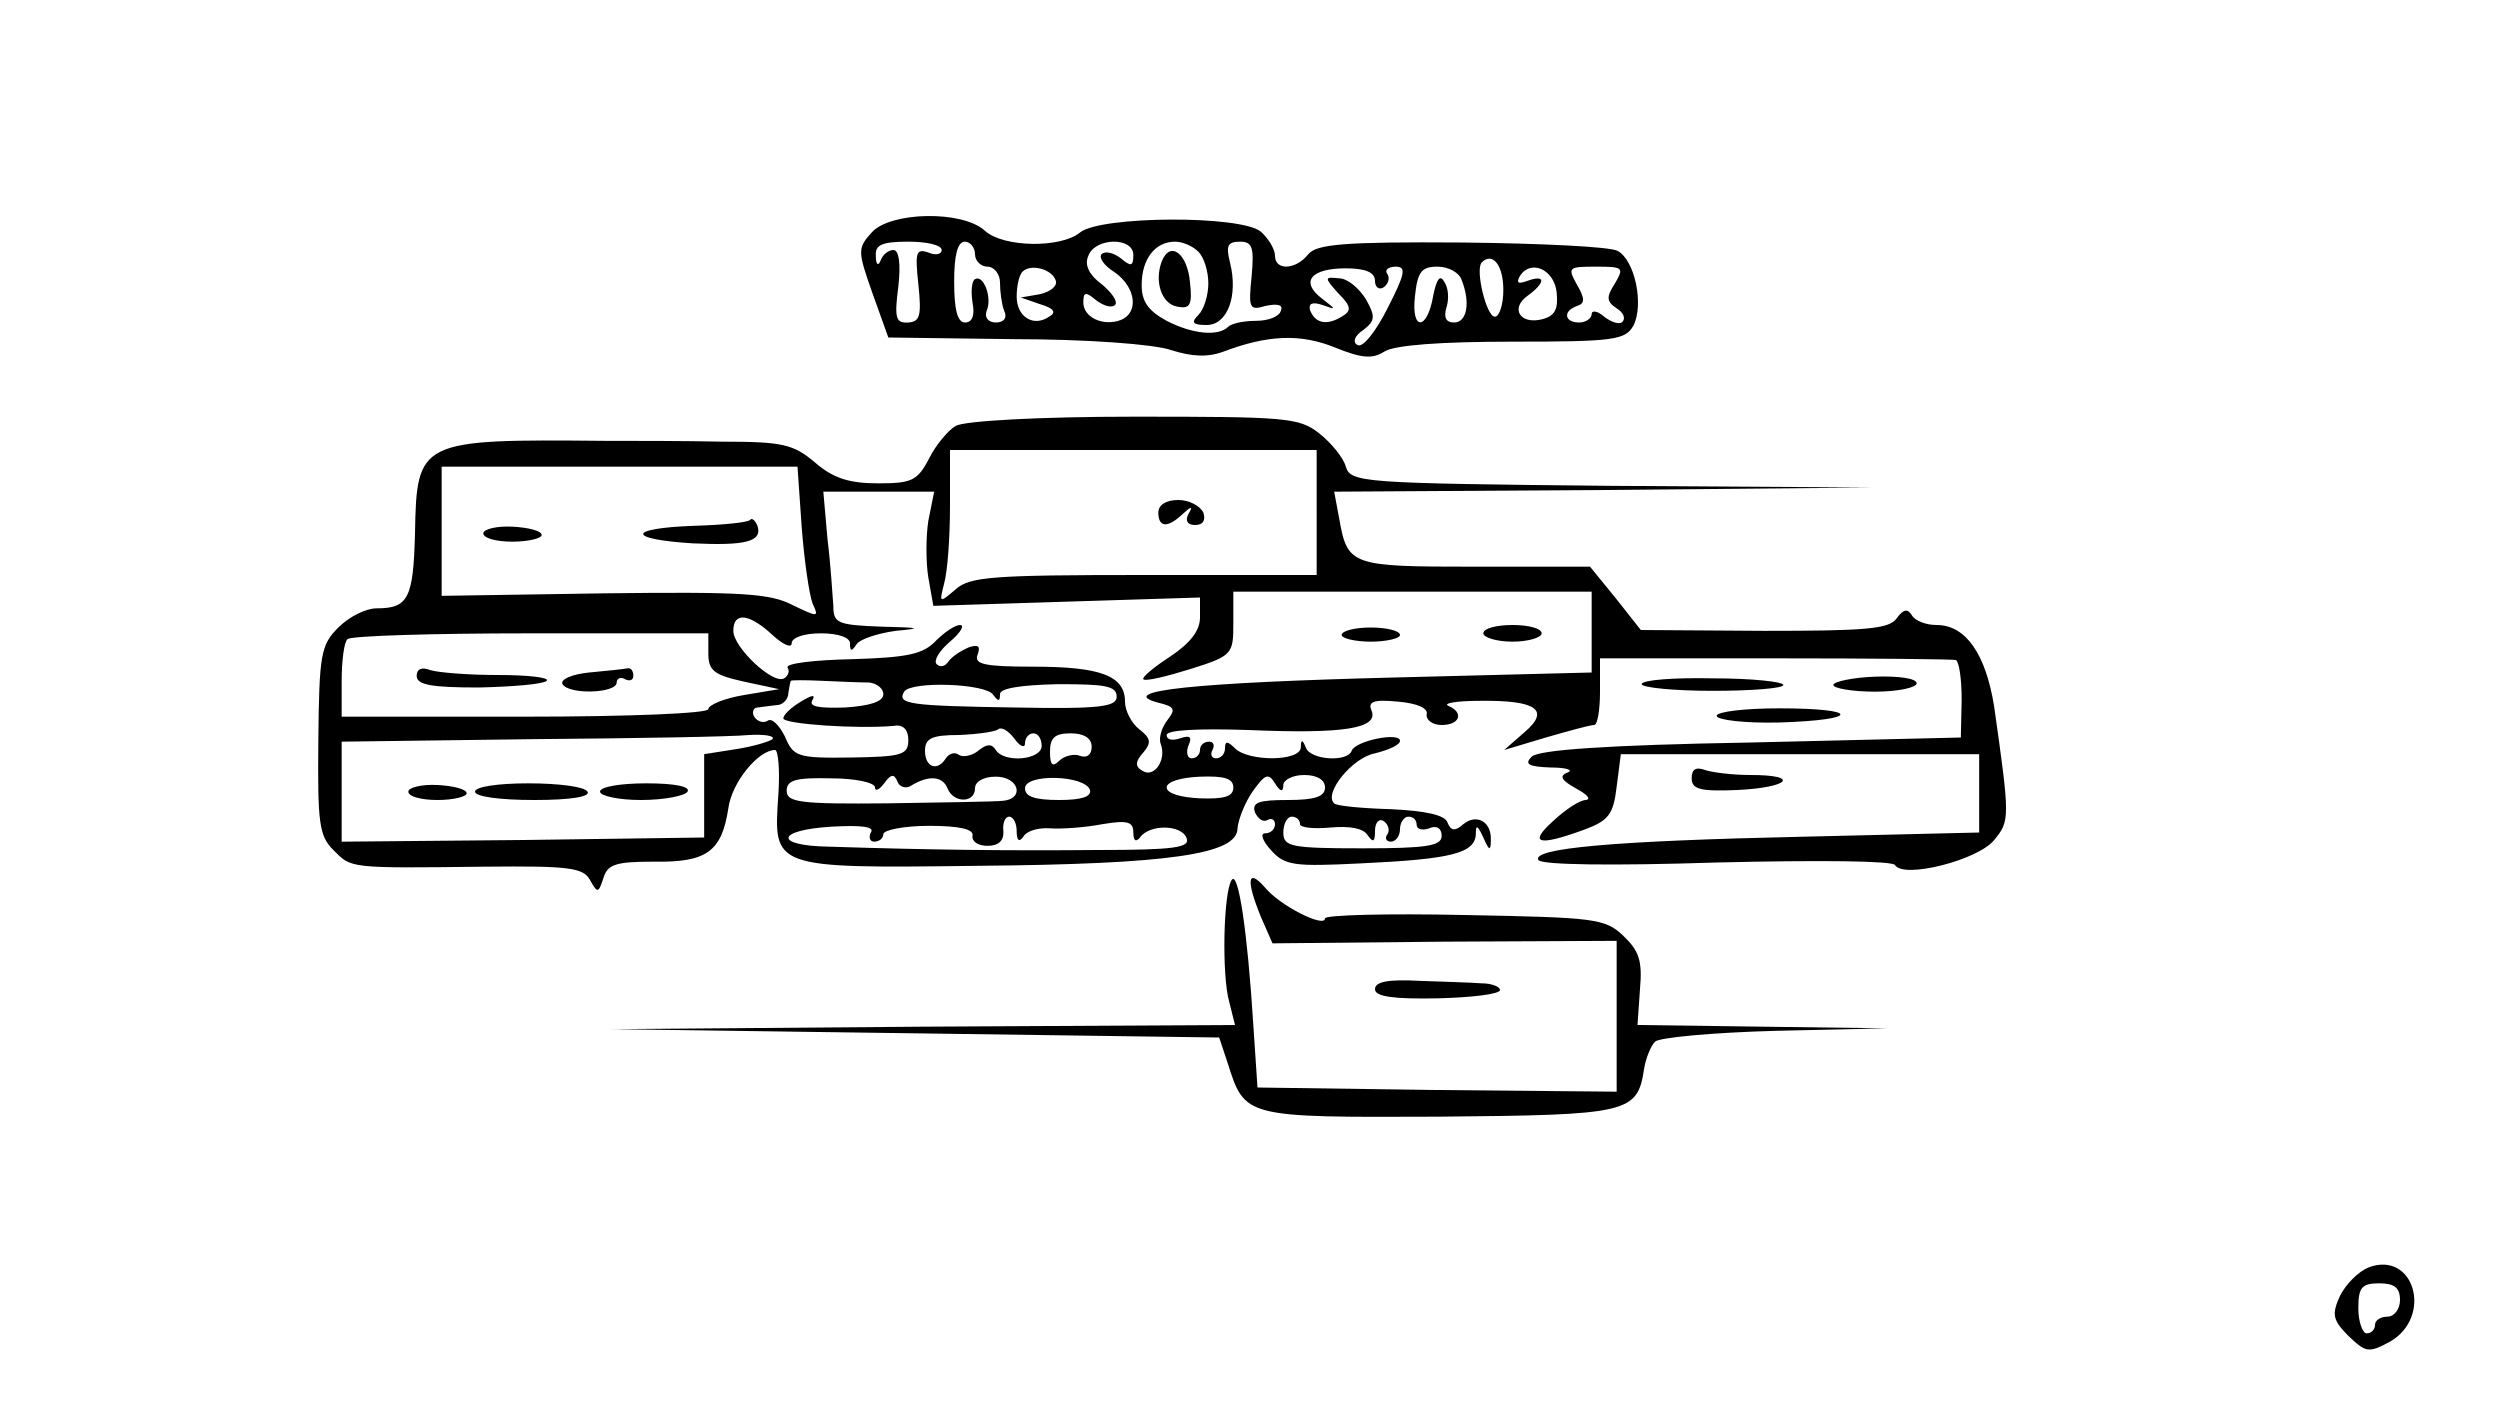 <?xml version="1.0" standalone="no"?>
<!DOCTYPE svg PUBLIC "-//W3C//DTD SVG 20010904//EN"
 "http://www.w3.org/TR/2001/REC-SVG-20010904/DTD/svg10.dtd">
<svg version="1.0" xmlns="http://www.w3.org/2000/svg"
 width="300pt" height="169pt" viewBox="0 0 300 169"
 preserveAspectRatio="xMidYMid meet">
<g transform="translate(0,169) scale(0.1,-0.1)"
fill="#000000" stroke="none">
<path d="M1046 1411 c-17 -19 -17 -22 1 -73 l19 -53 151 -2 c86 0 168 -6 188
-13 25 -8 44 -9 63 -2 53 20 92 22 134 5 32 -13 45 -14 59 -5 12 8 69 12 154
12 122 0 135 2 145 19 13 25 2 79 -19 90 -9 5 -93 9 -187 10 -141 1 -174 -2
-184 -14 -15 -19 -40 -20 -40 -2 0 8 -8 21 -17 29 -24 20 -193 19 -217 -1 -23
-19 -92 -18 -114 2 -27 25 -114 23 -136 -2z m84 -21 c0 -5 -7 -7 -16 -3 -15 5
-16 0 -12 -38 4 -38 2 -45 -12 -46 -15 -1 -17 5 -12 43 3 27 1 44 -6 44 -6 0
-13 -6 -15 -12 -3 -8 -6 -6 -6 5 -1 13 7 17 39 17 22 0 40 -4 40 -10z m40 -5
c0 -8 7 -15 15 -15 8 0 15 -9 15 -19 0 -11 2 -26 5 -34 4 -8 0 -14 -10 -14 -9
0 -14 6 -11 14 7 16 -4 44 -14 38 -4 -2 -5 -15 -3 -28 3 -15 0 -24 -9 -24 -9
0 -13 15 -13 49 0 32 4 48 13 48 6 0 12 -7 12 -15z m190 -1 c0 -14 -3 -14 -15
-4 -9 7 -19 9 -23 5 -4 -4 3 -14 16 -22 25 -18 29 -48 7 -57 -21 -8 -45 3 -45
21 0 13 3 13 15 3 9 -7 19 -10 23 -6 4 4 -4 15 -16 25 -15 11 -21 23 -16 34 8
22 54 23 54 1z m78 4 c7 -7 12 -24 12 -38 0 -14 -5 -31 -12 -38 -9 -9 -7 -12
10 -12 25 0 38 35 28 75 -5 20 -3 25 12 25 15 0 17 -7 14 -41 -4 -39 -3 -42
17 -36 15 3 21 1 18 -6 -2 -7 -15 -12 -30 -12 -14 0 -29 -3 -33 -7 -12 -12
-43 -9 -74 7 -22 12 -30 23 -30 43 0 31 16 52 40 52 9 0 21 -5 28 -12z m366
-46 c0 -18 -5 -32 -10 -32 -10 -1 -24 56 -16 65 13 13 26 -3 26 -33z m-537 11
c2 -6 -6 -13 -19 -16 l-23 -4 23 -8 c17 -5 20 -10 11 -15 -19 -13 -39 0 -39
24 0 13 3 26 7 30 10 10 36 3 40 -11z m383 0 c0 -8 5 -11 10 -8 6 4 8 11 5 16
-4 5 1 9 10 9 13 0 11 -9 -10 -50 -14 -28 -30 -48 -36 -44 -6 3 -4 11 7 18 14
11 15 16 3 37 -8 13 -22 25 -32 25 -18 2 -18 1 -1 -18 16 -16 16 -21 4 -28
-18 -11 -32 -8 -38 8 -2 8 3 10 15 6 17 -6 17 -6 -1 8 -26 20 -13 36 29 36 24
0 35 -5 35 -15z m104 1 c11 -28 6 -51 -9 -51 -10 0 -13 6 -9 19 3 10 2 23 -3
30 -5 9 -9 3 -13 -16 -7 -43 -27 -44 -22 -1 3 29 8 35 27 35 13 0 26 -7 29
-16z m114 -15 c2 -20 -2 -28 -17 -32 -27 -7 -39 13 -18 28 22 16 22 26 0 18
-11 -4 -14 -3 -9 6 13 20 41 8 44 -20z m70 11 c-11 -17 -10 -22 2 -30 8 -5 11
-12 7 -16 -3 -4 -13 -1 -22 6 -8 7 -15 8 -15 3 0 -5 -7 -10 -15 -10 -18 0 -20
14 -2 20 9 3 9 9 -1 26 -11 20 -10 21 23 21 33 0 34 -1 23 -20z"/>
<path d="M1394 1376 c-9 -24 0 -51 19 -54 15 -3 18 2 15 29 -3 35 -24 51 -34
25z"/>
<path d="M1147 1179 c-9 -5 -24 -23 -32 -39 -14 -27 -21 -30 -61 -30 -35 0
-54 6 -76 25 -26 22 -39 25 -111 25 -45 1 -109 1 -142 1 -222 2 -225 1 -227
-111 -2 -78 -8 -90 -46 -90 -13 0 -33 -10 -46 -23 -21 -21 -23 -32 -24 -136
-1 -99 1 -114 18 -131 22 -22 17 -22 182 -20 100 1 118 -1 126 -16 9 -16 10
-16 16 2 5 17 15 20 61 20 63 -1 81 12 89 64 4 31 36 70 56 70 4 0 6 -25 4
-54 -6 -88 -8 -88 238 -85 233 2 313 14 313 45 1 11 9 31 18 44 15 21 19 23
27 10 6 -10 10 -11 10 -2 0 6 11 12 25 12 16 0 25 -6 25 -15 0 -11 -12 -15
-45 -15 -35 0 -43 -3 -39 -15 4 -8 10 -12 15 -9 5 3 9 0 9 -5 0 -6 -5 -11 -12
-11 -6 0 -3 -9 7 -20 17 -19 28 -20 109 -16 107 5 136 12 137 35 0 12 2 11 9
-4 7 -16 9 -17 9 -3 1 22 -17 32 -33 19 -10 -9 -15 -8 -19 2 -3 9 -26 14 -68
16 -35 1 -66 4 -68 7 -13 12 22 55 49 60 16 4 30 10 30 15 0 11 -54 0 -58 -12
-5 -14 -50 -11 -55 4 -4 10 -6 10 -6 0 -1 -17 -63 -17 -79 -1 -9 9 -12 9 -12
0 0 -7 -5 -12 -11 -12 -5 0 -7 5 -4 10 3 6 1 10 -4 10 -6 0 -11 -4 -11 -10 0
-5 -4 -10 -10 -10 -5 0 -7 7 -4 15 5 11 2 13 -10 9 -9 -3 -16 -2 -16 4 0 6 37
8 98 6 115 -5 156 2 148 23 -5 11 2 14 32 11 23 -2 36 -8 34 -15 -1 -7 7 -13
18 -13 22 0 27 15 8 23 -7 3 10 6 37 6 69 1 86 -11 54 -38 l-24 -21 50 15 c28
8 53 15 58 15 4 0 7 18 7 40 l0 40 210 0 c116 0 213 -1 217 -2 4 -2 7 -23 7
-48 l-1 -45 -252 -6 c-175 -3 -255 -9 -263 -17 -9 -9 -4 -12 23 -13 18 0 28
-3 20 -6 -10 -4 -8 -9 10 -19 13 -7 19 -13 12 -14 -7 0 -24 -11 -39 -25 -30
-27 -19 -31 36 -11 30 11 36 18 40 52 l5 39 215 0 215 0 0 -47 0 -47 -210 -5
c-231 -5 -327 -14 -319 -28 4 -6 89 -7 214 -3 124 3 211 2 214 -3 10 -17 100
6 119 30 19 23 19 26 0 160 -10 63 -34 98 -69 98 -13 0 -26 5 -30 12 -5 8 -10
7 -18 -4 -9 -13 -38 -15 -159 -15 l-148 1 -30 38 -31 38 -138 0 c-149 0 -153
1 -163 58 l-6 32 322 2 322 3 -312 2 c-300 3 -312 4 -318 23 -3 11 -18 29 -32
40 -24 19 -40 20 -222 20 -114 0 -203 -5 -214 -11z m433 -104 l0 -75 -207 0
c-182 0 -209 -2 -226 -17 -20 -17 -20 -17 -14 7 4 14 7 55 7 93 l0 67 220 0
220 0 0 -75z m-618 -17 c3 -40 9 -81 13 -92 8 -17 7 -17 -24 -2 -27 14 -61 16
-226 14 l-195 -3 0 78 0 77 214 0 213 0 5 -72z m152 7 c-3 -19 -3 -50 0 -68
l6 -34 160 5 160 5 0 -24 c0 -16 -12 -31 -36 -47 -20 -13 -34 -25 -32 -27 2
-3 27 3 56 12 51 16 52 18 52 55 l0 38 215 0 215 0 0 -49 0 -48 -237 -6 c-238
-6 -335 -16 -284 -30 21 -5 22 -8 12 -21 -7 -9 -11 -22 -8 -29 7 -19 -8 -41
-22 -32 -9 5 -9 11 1 22 10 12 9 17 -5 28 -9 7 -17 22 -17 33 0 31 -29 42
-110 42 -59 0 -71 3 -67 14 4 11 1 13 -11 9 -9 -4 -20 -11 -24 -17 -4 -6 -10
-7 -14 -3 -4 4 3 16 16 27 13 11 18 20 12 20 -6 0 -19 -9 -29 -19 -15 -16 -34
-20 -100 -22 -46 -1 -80 -5 -78 -10 3 -4 1 -10 -4 -13 -13 -8 -61 37 -61 57 0
23 19 21 47 -5 13 -12 23 -16 23 -10 0 7 15 12 35 12 21 0 35 -5 35 -12 0 -10
2 -10 8 -1 4 6 25 13 47 16 33 3 29 4 -17 5 -53 2 -58 4 -58 25 -1 12 -3 48
-7 80 l-5 57 66 0 67 0 -7 -35z m-264 -159 c0 -21 7 -26 43 -34 l42 -9 -42 -7
c-24 -4 -43 -12 -43 -17 0 -5 -94 -9 -220 -9 l-220 0 0 43 c0 24 3 47 7 50 3
4 102 7 220 7 l213 0 0 -24z m193 -35 c9 -1 17 -7 17 -14 0 -9 -16 -14 -46
-16 -32 -1 -44 1 -39 9 4 7 -1 6 -14 -2 -12 -7 -21 -16 -21 -20 0 -7 90 -13
133 -9 11 2 17 -5 17 -17 0 -18 -8 -20 -68 -21 -65 -1 -70 1 -80 25 -7 14 -16
23 -21 19 -5 -3 -12 -1 -16 5 -3 5 -1 11 4 11 6 1 17 2 24 3 6 0 13 7 13 14 1
6 2 13 3 15 0 1 18 1 38 0 21 -1 46 -2 56 -2z m149 -15 c6 -8 8 -8 8 1 0 7 24
11 70 12 56 0 70 -2 70 -15 0 -12 -19 -15 -122 -13 -127 2 -142 4 -133 19 8
13 99 10 107 -4z m38 -58 c0 7 5 12 10 12 6 0 10 -7 10 -15 0 -17 -45 -21 -55
-5 -5 8 -11 7 -20 0 -8 -7 -19 -9 -24 -6 -5 4 -12 2 -16 -4 -10 -16 -25 -11
-25 9 0 15 8 19 41 19 23 1 44 4 47 7 4 3 12 -2 19 -11 7 -10 13 -12 13 -6z
m-303 5 c-4 -3 -24 -9 -44 -12 l-38 -6 0 -50 0 -50 -217 -3 -218 -2 0 60 0 60
228 3 c125 1 242 3 261 5 19 1 31 -1 28 -5z m383 -9 c0 -10 -6 -14 -14 -11 -7
3 -19 0 -25 -6 -8 -8 -11 -5 -11 11 0 17 6 22 25 22 16 0 25 -6 25 -16z m-260
-49 c0 -5 5 -3 11 5 8 11 12 12 16 2 2 -6 10 -9 16 -5 21 13 38 12 44 -3 7
-18 33 -18 33 0 0 8 10 14 25 14 28 0 35 -27 8 -29 -10 -1 -72 -2 -138 -3
-104 -1 -121 1 -121 15 0 13 11 16 53 15 29 0 53 -5 53 -11z m258 -3 c2 -8
-10 -12 -37 -12 -29 0 -41 4 -41 14 0 18 72 16 78 -2z m172 3 c0 -11 -11 -14
-40 -13 -23 1 -40 6 -40 13 0 7 17 12 40 13 29 1 40 -2 40 -13z m-260 -52 c0
-12 3 -14 8 -7 4 7 18 11 32 10 14 -1 42 1 63 5 30 5 37 3 37 -10 0 -10 3 -12
8 -6 11 16 50 16 56 -1 4 -11 -14 -14 -107 -14 -104 -1 -199 0 -322 4 -67 1
-64 20 3 24 36 2 52 0 47 -7 -3 -6 -1 -11 4 -11 6 0 11 4 11 9 0 5 25 10 55
10 36 0 54 -4 52 -12 -1 -7 7 -12 18 -12 13 0 20 6 19 18 -1 9 2 17 7 17 5 0
9 -8 9 -17z m340 8 c0 -4 16 -6 37 -4 23 2 39 -1 44 -9 7 -10 9 -8 9 5 0 10 5
15 10 12 6 -4 8 -11 5 -16 -4 -5 -1 -9 4 -9 6 0 11 7 11 15 0 8 5 15 10 15 6
0 10 -4 10 -10 0 -5 7 -7 15 -4 9 4 15 0 15 -9 0 -12 -17 -15 -95 -15 -86 0
-95 2 -95 19 0 11 5 19 10 19 6 0 10 -4 10 -9z"/>
<path d="M1390 1075 c0 -18 11 -19 29 -2 11 10 13 10 7 0 -4 -8 -1 -13 8 -13
10 0 13 6 10 15 -4 8 -17 15 -30 15 -15 0 -24 -6 -24 -15z"/>
<path d="M900 1066 c-3 -3 -33 -6 -68 -7 -80 -3 -80 -16 -1 -21 64 -3 84 2 78
21 -3 7 -7 10 -9 7z"/>
<path d="M580 1050 c0 -6 16 -10 35 -10 19 0 35 4 35 8 0 5 -16 9 -35 10 -19
1 -35 -3 -35 -8z"/>
<path d="M1610 928 c0 -4 16 -8 35 -8 19 0 35 4 35 8 0 5 -16 9 -35 9 -19 0
-35 -4 -35 -9z"/>
<path d="M1780 930 c0 -5 16 -10 35 -10 19 0 35 5 35 10 0 6 -16 10 -35 10
-19 0 -35 -4 -35 -10z"/>
<path d="M500 879 c0 -11 18 -14 75 -14 41 1 77 4 81 8 4 4 -22 7 -59 7 -36 0
-72 3 -81 6 -10 4 -16 1 -16 -7z"/>
<path d="M707 883 c-20 -2 -35 -8 -32 -14 8 -13 65 -11 65 2 0 5 5 7 10 4 6
-3 10 -1 10 4 0 6 -3 10 -7 9 -5 -1 -25 -3 -46 -5z"/>
<path d="M490 740 c0 -6 16 -10 35 -10 19 0 35 4 35 8 0 5 -16 9 -35 10 -19 1
-35 -3 -35 -8z"/>
<path d="M570 740 c0 -6 30 -10 71 -10 44 0 68 4 64 10 -3 6 -35 10 -71 10
-36 0 -64 -4 -64 -10z"/>
<path d="M720 740 c0 -5 22 -10 49 -10 28 0 53 5 56 10 4 6 -15 10 -49 10 -31
0 -56 -4 -56 -10z"/>
<path d="M1970 869 c0 -4 38 -8 85 -8 47 0 85 3 85 7 0 4 -38 8 -85 8 -47 1
-85 -2 -85 -7z"/>
<path d="M2200 868 c0 -4 23 -8 50 -8 28 0 50 5 50 10 0 6 -22 9 -50 8 -27 -1
-50 -6 -50 -10z"/>
<path d="M2060 831 c0 -5 34 -9 75 -8 98 3 98 17 0 17 -41 0 -75 -4 -75 -9z"/>
<path d="M2030 756 c0 -13 10 -16 55 -14 62 3 76 18 16 18 -22 0 -46 3 -55 6
-11 4 -16 1 -16 -10z"/>
<path d="M1478 634 c-10 -15 -12 -114 -3 -146 l7 -28 -373 -2 -374 -3 364 -5
364 -5 10 -30 c21 -66 19 -66 253 -65 229 2 239 4 247 58 2 12 8 27 13 32 5 5
70 11 144 13 l135 3 -150 2 -150 2 3 43 c3 34 -1 46 -20 64 -22 21 -34 22
-191 25 -92 2 -167 0 -167 -4 0 -12 -54 15 -72 37 -21 24 -23 9 -5 -35 l14
-32 206 2 207 1 0 -91 0 -90 -216 2 -215 3 -5 75 c-7 112 -18 186 -26 174z"/>
<path d="M1650 503 c0 -9 22 -12 75 -11 41 1 75 5 75 10 0 4 -10 8 -22 8 -13
1 -47 2 -75 3 -37 2 -53 -1 -53 -10z"/>
<path d="M2842 169 c-12 -5 -27 -20 -34 -34 -10 -22 -9 -29 10 -48 21 -20 24
-21 50 -7 52 30 29 110 -26 89z m38 -39 c0 -11 -7 -20 -15 -20 -8 0 -15 -4
-15 -10 0 -5 -4 -10 -10 -10 -5 0 -10 14 -10 30 0 25 4 30 25 30 18 0 25 -5
25 -20z"/>
</g>
</svg>
